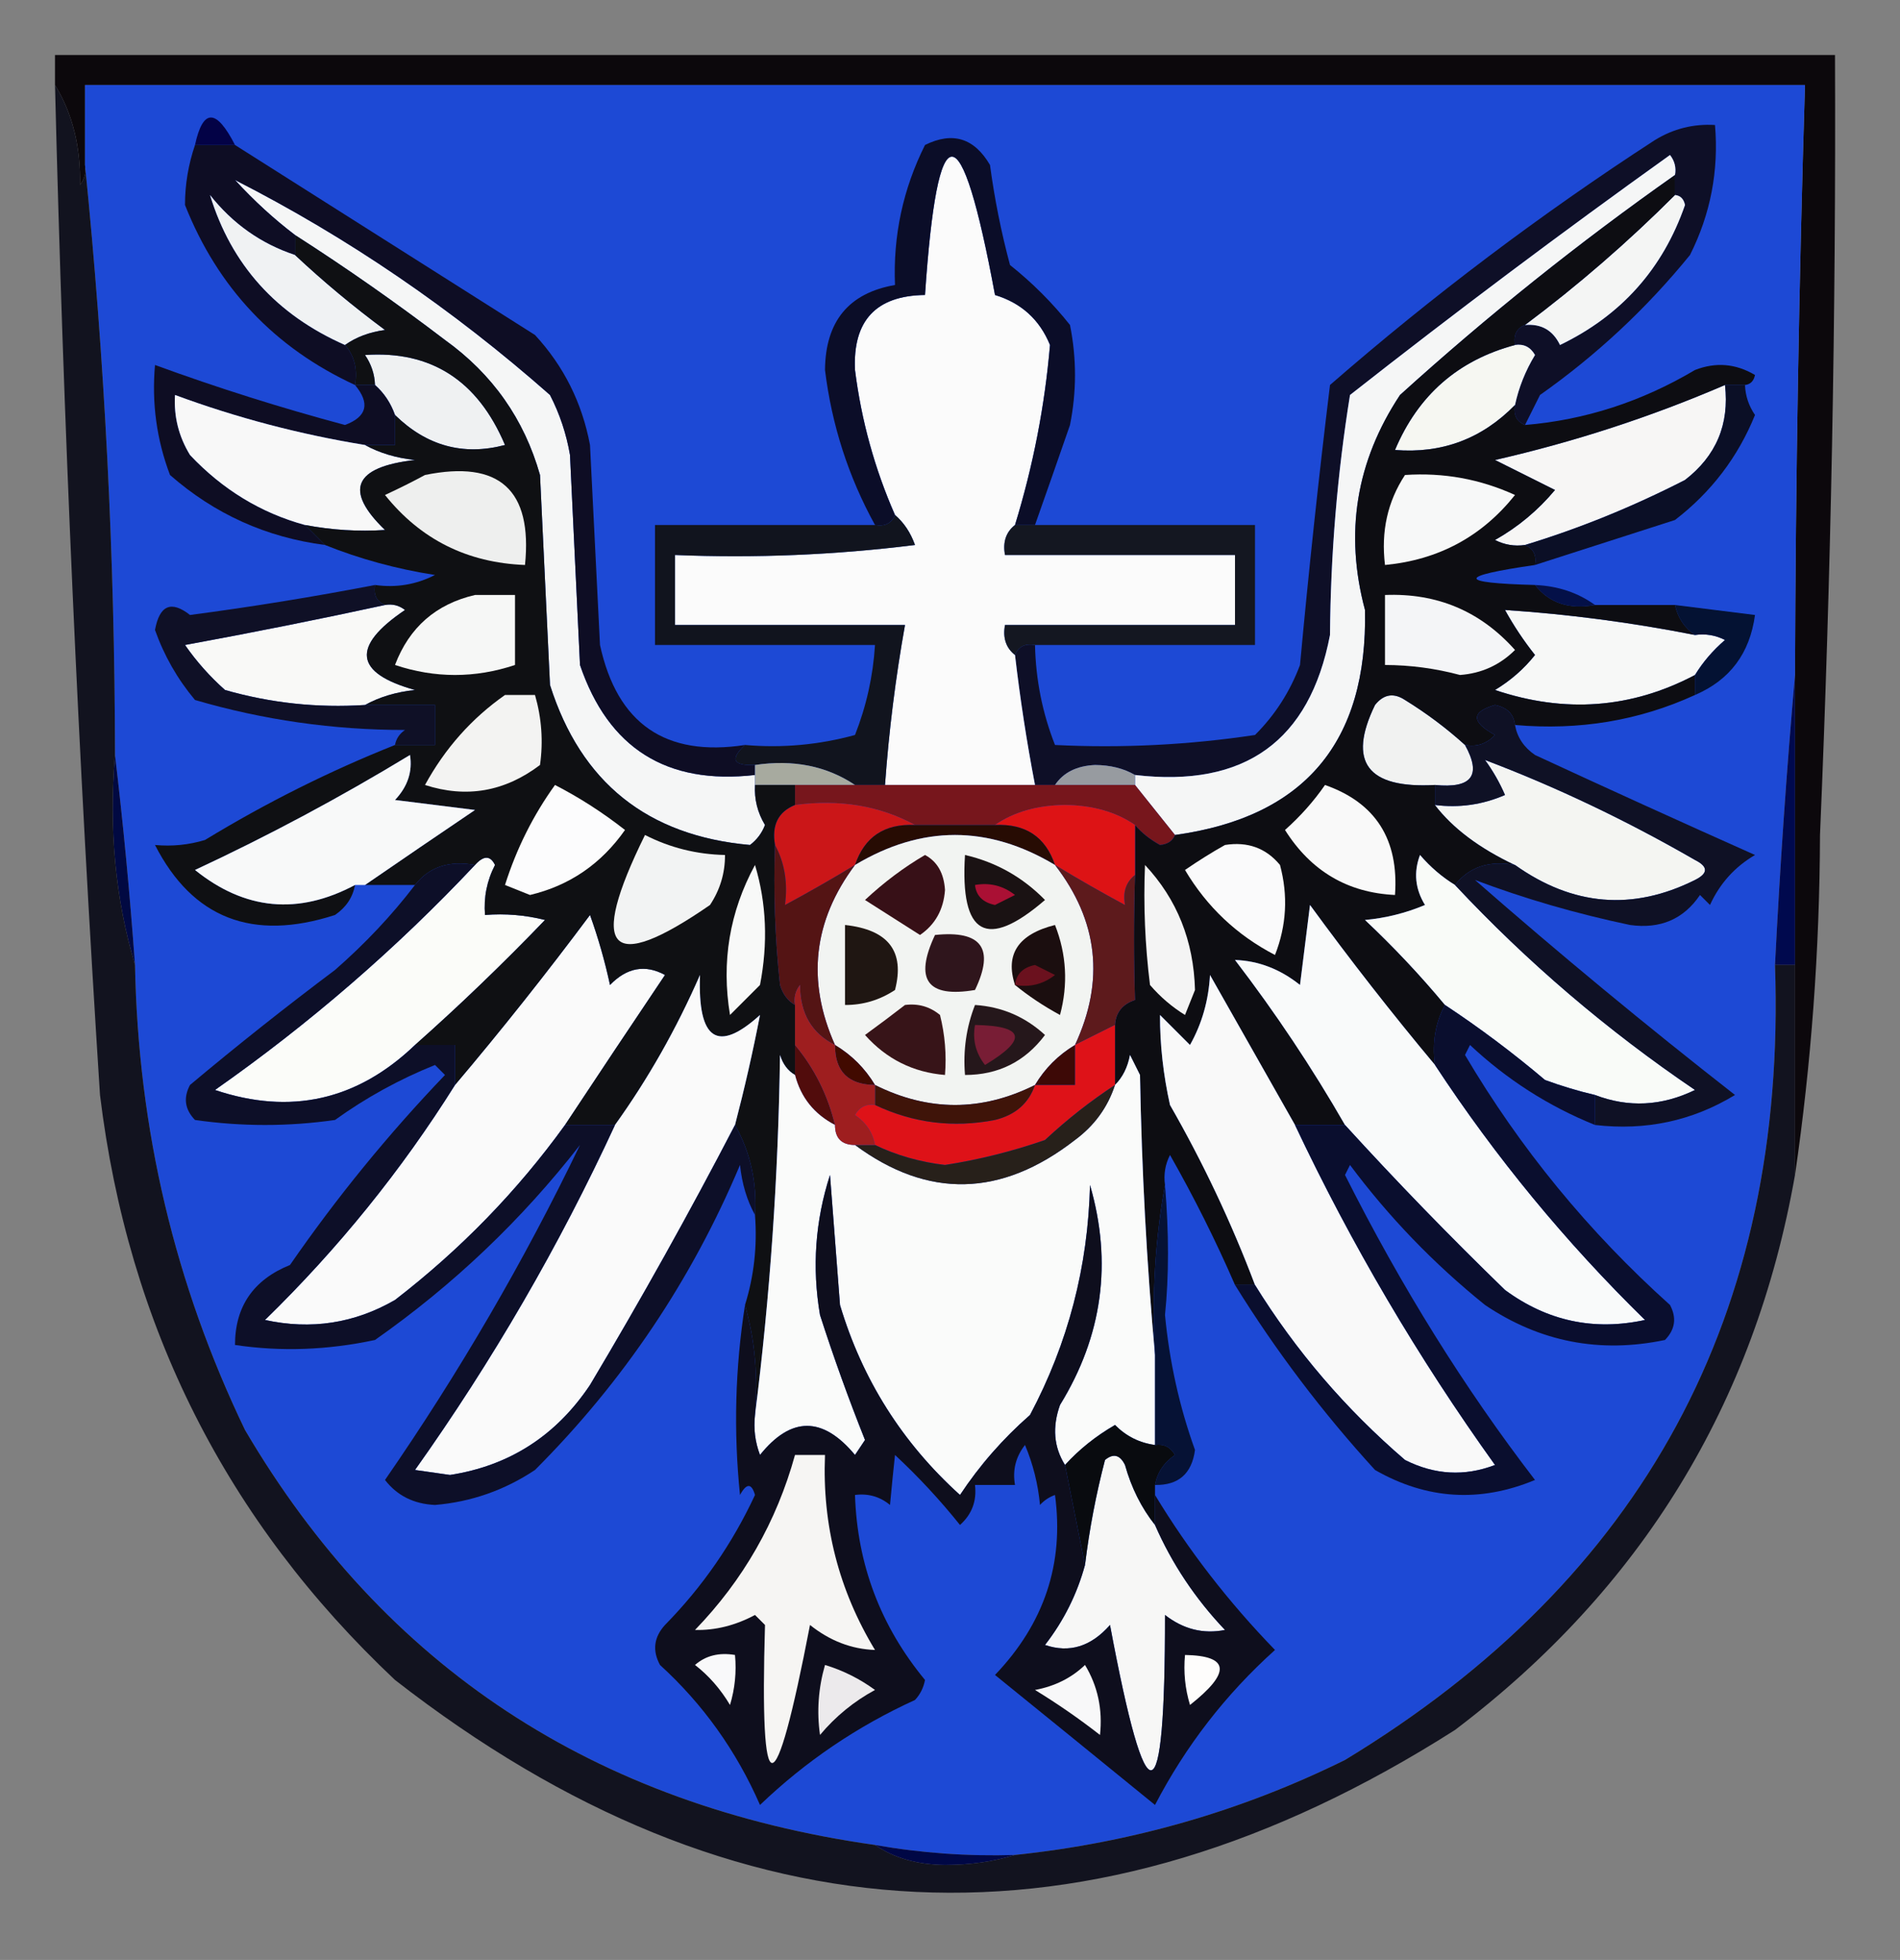 <?xml version="1.0" encoding="UTF-8"?>
<!DOCTYPE svg PUBLIC "-//W3C//DTD SVG 1.1//EN" "http://www.w3.org/Graphics/SVG/1.1/DTD/svg11.dtd">
<svg xmlns="http://www.w3.org/2000/svg" version="1.1" width="190px" height="196px" style="shape-rendering:geometricPrecision; text-rendering:geometricPrecision; image-rendering:optimizeQuality; fill-rule:evenodd; clip-rule:evenodd" xmlns:xlink="http://www.w3.org/1999/xlink">
<rect width="100%" height="100%" fill="#808080" stroke="none"/>
<g><path style="opacity:1" fill="#0c080c" d="M 179.5,117.5 C 179.5,110.5 179.5,103.5 179.5,96.5C 179.5,86.833 179.5,77.167 179.5,67.5C 179.563,47.828 179.897,28.161 180.5,8.5C 123.167,8.5 65.833,8.5 8.5,8.5C 8.5,11.167 8.5,13.833 8.5,16.5C 8.631,17.239 8.464,17.906 8,18.5C 8.083,14.689 7.25,11.355 5.5,8.5C 5.5,7.5 5.5,6.5 5.5,5.5C 64.833,5.5 124.167,5.5 183.5,5.5C 183.605,31.511 183.105,57.511 182,83.5C 181.959,95.048 181.125,106.382 179.5,117.5 Z"/></g>
<g><path style="opacity:1" fill="#1d49d5" d="M 179.5,67.5 C 178.663,77.006 177.996,86.672 177.5,96.5C 178.703,131.381 164.37,157.881 134.5,176C 124.157,181.11 113.157,184.276 101.5,185.5C 96.786,185.647 92.119,185.314 87.5,184.5C 59.42,180.519 38.42,166.686 24.5,143C 17.479,128.41 13.812,112.91 13.5,96.5C 12.986,89.344 12.319,82.344 11.5,75.5C 11.472,55.63 10.472,35.963 8.5,16.5C 8.5,13.833 8.5,11.167 8.5,8.5C 65.833,8.5 123.167,8.5 180.5,8.5C 179.897,28.161 179.563,47.828 179.5,67.5 Z"/></g>
<g><path style="opacity:1" fill="#030246" d="M 23.5,14.5 C 22.167,14.5 20.833,14.5 19.5,14.5C 20.293,10.835 21.626,10.835 23.5,14.5 Z"/></g>
<g><path style="opacity:1" fill="#0e0f27" d="M 152.5,42.5 C 151.662,42.158 151.328,41.492 151.5,40.5C 151.877,38.742 152.544,37.075 153.5,35.5C 153.043,34.703 152.376,34.369 151.5,34.5C 151.328,33.508 151.662,32.842 152.5,32.5C 154.124,32.36 155.29,33.027 156,34.5C 162.118,31.55 166.285,26.883 168.5,20.5C 168.376,19.893 168.043,19.56 167.5,19.5C 167.5,18.833 167.5,18.167 167.5,17.5C 167.631,16.761 167.464,16.094 167,15.5C 156.154,23.257 145.488,31.257 135,39.5C 133.73,47.397 133.063,55.397 133,63.5C 130.969,74.119 124.469,78.785 113.5,77.5C 112.378,76.844 111.045,76.511 109.5,76.5C 107.667,76.585 106.334,77.252 105.5,78.5C 104.833,78.5 104.167,78.5 103.5,78.5C 102.673,74.193 102.007,69.859 101.5,65.5C 101.842,64.662 102.508,64.328 103.5,64.5C 103.576,67.973 104.242,71.306 105.5,74.5C 112.2,74.83 118.866,74.497 125.5,73.5C 127.499,71.507 128.999,69.173 130,66.5C 130.867,57.107 131.867,47.773 133,38.5C 143.267,29.565 154.1,21.398 165.5,14C 167.345,12.872 169.345,12.372 171.5,12.5C 171.887,17.08 171.053,21.414 169,25.5C 164.648,30.852 159.648,35.518 154,39.5C 153.487,40.527 152.987,41.527 152.5,42.5 Z"/></g>
<g><path style="opacity:1" fill="#fbfbfb" d="M 101.5,52.5 C 100.596,53.209 100.263,54.209 100.5,55.5C 108.167,55.5 115.833,55.5 123.5,55.5C 123.5,57.833 123.5,60.167 123.5,62.5C 115.833,62.5 108.167,62.5 100.5,62.5C 100.263,63.791 100.596,64.791 101.5,65.5C 102.007,69.859 102.673,74.193 103.5,78.5C 98.5,78.5 93.5,78.5 88.5,78.5C 88.887,73.126 89.553,67.793 90.5,62.5C 82.833,62.5 75.167,62.5 67.5,62.5C 67.5,60.167 67.5,57.833 67.5,55.5C 75.528,55.831 83.528,55.498 91.5,54.5C 91.058,53.261 90.391,52.261 89.5,51.5C 87.471,46.884 86.137,42.051 85.5,37C 85.271,32.063 87.604,29.563 92.5,29.5C 93.755,11.054 96.088,11.054 99.5,29.5C 102.133,30.301 103.967,31.967 105,34.5C 104.482,40.581 103.315,46.581 101.5,52.5 Z"/></g>
<g><path style="opacity:1" fill="#f5f6f6" d="M 75.5,77.5 C 75.5,77.833 75.5,78.167 75.5,78.5C 75.421,79.93 75.754,81.264 76.5,82.5C 76.192,83.308 75.692,83.975 75,84.5C 64.757,83.587 58.09,78.253 55,68.5C 54.667,61.5 54.333,54.5 54,47.5C 52.419,41.914 49.252,37.414 44.5,34C 39.62,30.28 34.62,26.78 29.5,23.5C 27.396,21.901 25.396,20.068 23.5,18C 34.762,23.74 45.262,30.907 55,39.5C 55.973,41.392 56.64,43.392 57,45.5C 57.333,52.5 57.667,59.5 58,66.5C 60.838,74.84 66.671,78.506 75.5,77.5 Z"/></g>
<g><path style="opacity:1" fill="#f5f6f6" d="M 167.5,17.5 C 157.919,24.24 148.753,31.573 140,39.5C 135.608,46.137 134.441,53.303 136.5,61C 136.776,74.215 130.443,81.715 117.5,83.5C 116.167,81.833 114.833,80.167 113.5,78.5C 113.5,78.167 113.5,77.833 113.5,77.5C 124.469,78.785 130.969,74.119 133,63.5C 133.063,55.397 133.73,47.397 135,39.5C 145.488,31.257 156.154,23.257 167,15.5C 167.464,16.094 167.631,16.761 167.5,17.5 Z"/></g>
<g><path style="opacity:1" fill="#f4f5f4" d="M 167.5,19.5 C 168.043,19.56 168.376,19.893 168.5,20.5C 166.285,26.883 162.118,31.55 156,34.5C 155.29,33.027 154.124,32.36 152.5,32.5C 157.795,28.54 162.795,24.207 167.5,19.5 Z"/></g>
<g><path style="opacity:1" fill="#0e0d24" d="M 19.5,14.5 C 20.833,14.5 22.167,14.5 23.5,14.5C 33.51,20.834 43.51,27.168 53.5,33.5C 56.375,36.614 58.209,40.281 59,44.5C 59.333,51.167 59.667,57.833 60,64.5C 61.714,72.383 66.547,75.717 74.5,74.5C 72.969,75.924 73.302,76.591 75.5,76.5C 75.5,76.833 75.5,77.167 75.5,77.5C 66.671,78.506 60.838,74.84 58,66.5C 57.667,59.5 57.333,52.5 57,45.5C 56.64,43.392 55.973,41.392 55,39.5C 45.262,30.907 34.762,23.74 23.5,18C 25.396,20.068 27.396,21.901 29.5,23.5C 29.5,24.167 29.5,24.833 29.5,25.5C 26.112,24.381 23.279,22.381 21,19.5C 23.13,26.471 27.63,31.471 34.5,34.5C 35.434,35.568 35.768,36.901 35.5,38.5C 27.447,34.78 21.781,28.78 18.5,20.5C 18.498,18.463 18.832,16.463 19.5,14.5 Z"/></g>
<g><path style="opacity:1" fill="#f0f2f3" d="M 29.5,25.5 C 32.31,28.136 35.31,30.636 38.5,33C 36.942,33.21 35.608,33.71 34.5,34.5C 27.63,31.471 23.13,26.471 21,19.5C 23.279,22.381 26.112,24.381 29.5,25.5 Z"/></g>
<g><path style="opacity:1" fill="#eff1f2" d="M 39.5,41.5 C 39.068,40.291 38.401,39.291 37.5,38.5C 37.461,37.417 37.127,36.417 36.5,35.5C 43.103,35.044 47.77,38.044 50.5,44.5C 46.336,45.599 42.669,44.599 39.5,41.5 Z"/></g>
<g><path style="opacity:1" fill="#f6f7f2" d="M 151.5,34.5 C 152.376,34.369 153.043,34.703 153.5,35.5C 152.544,37.075 151.877,38.742 151.5,40.5C 148.198,43.878 144.198,45.378 139.5,45C 141.81,39.52 145.81,36.02 151.5,34.5 Z"/></g>
<g><path style="opacity:1" fill="#0b0d28" d="M 103.5,52.5 C 102.833,52.5 102.167,52.5 101.5,52.5C 103.315,46.581 104.482,40.581 105,34.5C 103.967,31.967 102.133,30.301 99.5,29.5C 96.088,11.054 93.755,11.054 92.5,29.5C 87.604,29.563 85.271,32.063 85.5,37C 86.137,42.051 87.471,46.884 89.5,51.5C 89.158,52.338 88.492,52.672 87.5,52.5C 84.844,47.679 83.177,42.512 82.5,37C 82.541,32.136 84.874,29.303 89.5,28.5C 89.298,23.573 90.298,18.906 92.5,14.5C 95.257,13.134 97.423,13.8 99,16.5C 99.452,19.877 100.118,23.21 101,26.5C 103.237,28.281 105.237,30.281 107,32.5C 107.667,35.833 107.667,39.167 107,42.5C 105.823,45.899 104.656,49.233 103.5,52.5 Z"/></g>
<g><path style="opacity:1" fill="#0e0d23" d="M 35.5,38.5 C 36.167,38.5 36.833,38.5 37.5,38.5C 38.401,39.291 39.068,40.291 39.5,41.5C 39.5,42.5 39.5,43.5 39.5,44.5C 38.5,44.5 37.5,44.5 36.5,44.5C 29.993,43.441 23.66,41.775 17.5,39.5C 17.372,41.655 17.872,43.655 19,45.5C 22.264,48.963 26.097,51.296 30.5,52.5C 31.167,53.167 31.833,53.833 32.5,54.5C 26.625,53.739 21.458,51.406 17,47.5C 15.663,43.974 15.163,40.308 15.5,36.5C 21.725,38.776 28.058,40.776 34.5,42.5C 36.7,41.675 37.034,40.342 35.5,38.5 Z"/></g>
<g><path style="opacity:1" fill="#f8f8f8" d="M 36.5,44.5 C 37.952,45.302 39.618,45.802 41.5,46C 35.381,46.696 34.381,49.029 38.5,53C 35.843,53.175 33.176,53.008 30.5,52.5C 26.097,51.296 22.264,48.963 19,45.5C 17.872,43.655 17.372,41.655 17.5,39.5C 23.66,41.775 29.993,43.441 36.5,44.5 Z"/></g>
<g><path style="opacity:1" fill="#f7f6f5" d="M 172.5,38.5 C 172.953,42.426 171.62,45.592 168.5,48C 163.256,50.685 157.923,52.852 152.5,54.5C 151.448,54.65 150.448,54.483 149.5,54C 151.792,52.71 153.792,51.044 155.5,49C 153.5,48 151.5,47 149.5,46C 157.429,44.19 165.096,41.69 172.5,38.5 Z"/></g>
<g><path style="opacity:1" fill="#0b0f26" d="M 172.5,38.5 C 173.167,38.5 173.833,38.5 174.5,38.5C 174.539,39.583 174.873,40.583 175.5,41.5C 173.794,45.709 171.128,49.209 167.5,52C 162.815,53.503 158.148,55.003 153.5,56.5C 153.672,55.508 153.338,54.842 152.5,54.5C 157.923,52.852 163.256,50.685 168.5,48C 171.62,45.592 172.953,42.426 172.5,38.5 Z"/></g>
<g><path style="opacity:1" fill="#041048" d="M 153.5,58.5 C 155.786,58.595 157.786,59.262 159.5,60.5C 156.918,60.975 154.918,60.308 153.5,58.5 Z"/></g>
<g><path style="opacity:1" fill="#f9f9f7" d="M 38.5,60.5 C 39.239,60.369 39.906,60.536 40.5,61C 35.102,64.644 35.435,67.311 41.5,69C 39.618,69.198 37.952,69.698 36.5,70.5C 31.733,70.809 27.066,70.309 22.5,69C 20.981,67.649 19.648,66.149 18.5,64.5C 25.315,63.248 31.982,61.915 38.5,60.5 Z"/></g>
<g><path style="opacity:1" fill="#141721" d="M 101.5,52.5 C 102.167,52.5 102.833,52.5 103.5,52.5C 110.833,52.5 118.167,52.5 125.5,52.5C 125.5,56.5 125.5,60.5 125.5,64.5C 118.167,64.5 110.833,64.5 103.5,64.5C 102.508,64.328 101.842,64.662 101.5,65.5C 100.596,64.791 100.263,63.791 100.5,62.5C 108.167,62.5 115.833,62.5 123.5,62.5C 123.5,60.167 123.5,57.833 123.5,55.5C 115.833,55.5 108.167,55.5 100.5,55.5C 100.263,54.209 100.596,53.209 101.5,52.5 Z"/></g>
<g><path style="opacity:1" fill="#f7f8f7" d="M 169.5,63.5 C 170.552,63.35 171.552,63.517 172.5,64C 171.29,65.039 170.29,66.206 169.5,67.5C 163.152,70.853 156.485,71.353 149.5,69C 151.061,68.059 152.395,66.892 153.5,65.5C 152.376,64.086 151.376,62.586 150.5,61C 156.817,61.415 163.151,62.248 169.5,63.5 Z"/></g>
<g><path style="opacity:1" fill="#0f1026" d="M 37.5,58.5 C 37.328,59.492 37.662,60.158 38.5,60.5C 31.982,61.915 25.315,63.248 18.5,64.5C 19.648,66.149 20.981,67.649 22.5,69C 27.066,70.309 31.733,70.809 36.5,70.5C 38.833,70.5 41.167,70.5 43.5,70.5C 43.5,71.833 43.5,73.167 43.5,74.5C 42.167,74.5 40.833,74.5 39.5,74.5C 39.611,73.883 39.944,73.383 40.5,73C 33.324,73 26.324,72 19.5,70C 17.75,67.914 16.417,65.581 15.5,63C 15.952,60.52 17.119,60.02 19,61.5C 25.208,60.681 31.375,59.681 37.5,58.5 Z"/></g>
<g><path style="opacity:1" fill="#041233" d="M 167.5,60.5 C 170.167,60.833 172.833,61.167 175.5,61.5C 174.981,65.343 172.981,68.01 169.5,69.5C 169.5,68.833 169.5,68.167 169.5,67.5C 170.29,66.206 171.29,65.039 172.5,64C 171.552,63.517 170.552,63.35 169.5,63.5C 168.449,62.778 167.782,61.778 167.5,60.5 Z"/></g>
<g><path style="opacity:1" fill="#11141e" d="M 89.5,51.5 C 90.391,52.261 91.058,53.261 91.5,54.5C 83.528,55.498 75.528,55.831 67.5,55.5C 67.5,57.833 67.5,60.167 67.5,62.5C 75.167,62.5 82.833,62.5 90.5,62.5C 89.553,67.793 88.887,73.126 88.5,78.5C 87.5,78.5 86.5,78.5 85.5,78.5C 82.663,76.598 79.329,75.931 75.5,76.5C 73.302,76.591 72.969,75.924 74.5,74.5C 78.226,74.823 81.893,74.489 85.5,73.5C 86.642,70.601 87.308,67.601 87.5,64.5C 80.167,64.5 72.833,64.5 65.5,64.5C 65.5,60.5 65.5,56.5 65.5,52.5C 72.833,52.5 80.167,52.5 87.5,52.5C 88.492,52.672 89.158,52.338 89.5,51.5 Z"/></g>
<g><path style="opacity:1" fill="#f1f2f1" d="M 146.5,74.5 C 148.186,77.537 147.186,78.87 143.5,78.5C 136.728,78.873 134.728,76.206 137.5,70.5C 138.365,69.417 139.365,69.251 140.5,70C 142.66,71.332 144.66,72.832 146.5,74.5 Z"/></g>
<g><path style="opacity:1" fill="#00094e" d="M 179.5,67.5 C 179.5,77.167 179.5,86.833 179.5,96.5C 178.833,96.5 178.167,96.5 177.5,96.5C 177.996,86.672 178.663,77.006 179.5,67.5 Z"/></g>
<g><path style="opacity:1" fill="#a7aa9f" d="M 75.5,76.5 C 79.329,75.931 82.663,76.598 85.5,78.5C 83.5,78.5 81.5,78.5 79.5,78.5C 78.167,78.5 76.833,78.5 75.5,78.5C 75.5,78.167 75.5,77.833 75.5,77.5C 75.5,77.167 75.5,76.833 75.5,76.5 Z"/></g>
<g><path style="opacity:1" fill="#979ba0" d="M 113.5,77.5 C 113.5,77.833 113.5,78.167 113.5,78.5C 110.833,78.5 108.167,78.5 105.5,78.5C 106.334,77.252 107.667,76.585 109.5,76.5C 111.045,76.511 112.378,76.844 113.5,77.5 Z"/></g>
<g><path style="opacity:1" fill="#77161c" d="M 79.5,78.5 C 81.5,78.5 83.5,78.5 85.5,78.5C 86.5,78.5 87.5,78.5 88.5,78.5C 93.5,78.5 98.5,78.5 103.5,78.5C 104.167,78.5 104.833,78.5 105.5,78.5C 108.167,78.5 110.833,78.5 113.5,78.5C 114.833,80.167 116.167,81.833 117.5,83.5C 117.265,84.097 116.765,84.43 116,84.5C 114.989,83.944 114.156,83.278 113.5,82.5C 111.603,81.195 109.269,80.529 106.5,80.5C 103.731,80.529 101.397,81.195 99.5,82.5C 96.833,82.5 94.167,82.5 91.5,82.5C 87.971,80.577 83.971,79.911 79.5,80.5C 79.5,79.833 79.5,79.167 79.5,78.5 Z"/></g>
<g><path style="opacity:1" fill="#0d0d12" d="M 167.5,17.5 C 167.5,18.167 167.5,18.833 167.5,19.5C 162.795,24.207 157.795,28.54 152.5,32.5C 151.662,32.842 151.328,33.508 151.5,34.5C 145.81,36.02 141.81,39.52 139.5,45C 144.198,45.378 148.198,43.878 151.5,40.5C 151.328,41.492 151.662,42.158 152.5,42.5C 158.493,42.004 164.159,40.17 169.5,37C 171.579,36.192 173.579,36.359 175.5,37.5C 175.376,38.107 175.043,38.44 174.5,38.5C 173.833,38.5 173.167,38.5 172.5,38.5C 165.096,41.69 157.429,44.19 149.5,46C 151.5,47 153.5,48 155.5,49C 153.792,51.044 151.792,52.71 149.5,54C 150.448,54.483 151.448,54.65 152.5,54.5C 153.338,54.842 153.672,55.508 153.5,56.5C 145.699,57.628 145.699,58.294 153.5,58.5C 154.918,60.308 156.918,60.975 159.5,60.5C 162.167,60.5 164.833,60.5 167.5,60.5C 167.782,61.778 168.449,62.778 169.5,63.5C 163.151,62.248 156.817,61.415 150.5,61C 151.376,62.586 152.376,64.086 153.5,65.5C 152.395,66.892 151.061,68.059 149.5,69C 156.485,71.353 163.152,70.853 169.5,67.5C 169.5,68.167 169.5,68.833 169.5,69.5C 163.908,72.064 157.908,73.064 151.5,72.5C 151.38,71.414 150.713,70.747 149.5,70.5C 147.109,71.191 147.109,72.191 149.5,73.5C 148.675,74.386 147.675,74.719 146.5,74.5C 144.66,72.832 142.66,71.332 140.5,70C 139.365,69.251 138.365,69.417 137.5,70.5C 134.728,76.206 136.728,78.873 143.5,78.5C 143.5,79.167 143.5,79.833 143.5,80.5C 145.29,82.831 147.957,84.831 151.5,86.5C 148.918,86.025 146.918,86.692 145.5,88.5C 144.206,87.71 143.039,86.71 142,85.5C 141.349,87.235 141.515,88.902 142.5,90.5C 140.577,91.308 138.577,91.808 136.5,92C 139.371,94.703 142.038,97.536 144.5,100.5C 143.539,102.265 143.205,104.265 143.5,106.5C 139.197,101.353 135.03,96.02 131,90.5C 130.667,93.167 130.333,95.833 130,98.5C 128.013,96.912 125.846,96.079 123.5,96C 127.559,101.299 131.226,106.799 134.5,112.5C 132.833,112.5 131.167,112.5 129.5,112.5C 126.68,107.531 123.847,102.531 121,97.5C 120.86,100.043 120.194,102.377 119,104.5C 118,103.5 117,102.5 116,101.5C 115.993,104.479 116.327,107.479 117,110.5C 120.314,116.276 123.147,122.276 125.5,128.5C 124.833,128.5 124.167,128.5 123.5,128.5C 121.575,124.067 119.408,119.733 117,115.5C 116.517,116.448 116.351,117.448 116.5,118.5C 115.511,123.975 115.178,129.642 115.5,135.5C 114.67,126.342 114.17,117.009 114,107.5C 113.667,106.833 113.333,106.167 113,105.5C 112.768,106.737 112.268,107.737 111.5,108.5C 111.5,106.5 111.5,104.5 111.5,102.5C 111.577,101.25 112.244,100.417 113.5,100C 113.371,96.045 113.371,91.878 113.5,87.5C 113.5,85.833 113.5,84.167 113.5,82.5C 114.156,83.278 114.989,83.944 116,84.5C 116.765,84.43 117.265,84.097 117.5,83.5C 130.443,81.715 136.776,74.215 136.5,61C 134.441,53.303 135.608,46.137 140,39.5C 148.753,31.573 157.919,24.24 167.5,17.5 Z"/></g>
<g><path style="opacity:1" fill="#f9f9f9" d="M 132.5,78.5 C 137.563,80.277 139.896,83.944 139.5,89.5C 134.756,89.275 131.09,87.108 128.5,83C 130.041,81.629 131.375,80.129 132.5,78.5 Z"/></g>
<g><path style="opacity:1" fill="#f4f5f7" d="M 138.5,59.5 C 143.719,59.294 148.053,61.127 151.5,65C 149.983,66.508 148.149,67.342 146,67.5C 143.538,66.841 141.038,66.507 138.5,66.5C 138.5,64.167 138.5,61.833 138.5,59.5 Z"/></g>
<g><path style="opacity:1" fill="#f7f8f8" d="M 140.5,47.5 C 144.348,47.24 148.015,47.906 151.5,49.5C 148.189,53.656 143.856,55.99 138.5,56.5C 138.091,53.145 138.758,50.145 140.5,47.5 Z"/></g>
<g><path style="opacity:1" fill="#dd1315" d="M 113.5,82.5 C 113.5,84.167 113.5,85.833 113.5,87.5C 112.596,88.209 112.263,89.209 112.5,90.5C 110.177,89.25 107.844,87.917 105.5,86.5C 104.554,83.687 102.554,82.354 99.5,82.5C 101.397,81.195 103.731,80.529 106.5,80.5C 109.269,80.529 111.603,81.195 113.5,82.5 Z"/></g>
<g><path style="opacity:1" fill="#f4f5f2" d="M 151.5,86.5 C 147.957,84.831 145.29,82.831 143.5,80.5C 145.924,80.808 148.257,80.474 150.5,79.5C 149.96,78.252 149.293,77.085 148.5,76C 155.61,78.693 162.61,82.026 169.5,86C 170.833,86.667 170.833,87.333 169.5,88C 163.278,91.109 157.278,90.609 151.5,86.5 Z"/></g>
<g><path style="opacity:1" fill="#010942" d="M 11.5,75.5 C 12.319,82.344 12.986,89.344 13.5,96.5C 11.539,89.913 10.872,82.913 11.5,75.5 Z"/></g>
<g><path style="opacity:1" fill="#fafafb" d="M 122.5,84.5 C 124.766,84.141 126.599,84.808 128,86.5C 128.821,89.554 128.655,92.554 127.5,95.5C 123.692,93.525 120.692,90.692 118.5,87C 119.858,86.066 121.192,85.232 122.5,84.5 Z"/></g>
<g><path style="opacity:1" fill="#fbfcf9" d="M 41.5,104.5 C 35.719,110.04 29.053,111.54 21.5,109C 30.975,102.353 39.642,94.853 47.5,86.5C 48.364,85.537 49.03,85.537 49.5,86.5C 48.691,88.071 48.357,89.738 48.5,91.5C 50.527,91.338 52.527,91.504 54.5,92C 50.271,96.398 45.938,100.564 41.5,104.5 Z"/></g>
<g><path style="opacity:1" fill="#cb1618" d="M 79.5,80.5 C 83.971,79.911 87.971,80.577 91.5,82.5C 88.446,82.354 86.446,83.687 85.5,86.5C 83.156,87.917 80.823,89.25 78.5,90.5C 78.795,88.265 78.461,86.265 77.5,84.5C 77.157,82.517 77.823,81.183 79.5,80.5 Z"/></g>
<g><path style="opacity:1" fill="#270c03" d="M 91.5,82.5 C 94.167,82.5 96.833,82.5 99.5,82.5C 102.554,82.354 104.554,83.687 105.5,86.5C 98.833,82.5 92.167,82.5 85.5,86.5C 86.446,83.687 88.446,82.354 91.5,82.5 Z"/></g>
<g><path style="opacity:1" fill="#f9fbf8" d="M 145.5,88.5 C 152.72,96.218 160.72,103.051 169.5,109C 166.176,110.616 162.843,110.783 159.5,109.5C 157.821,109.108 156.154,108.608 154.5,108C 151.29,105.283 147.956,102.783 144.5,100.5C 142.038,97.536 139.371,94.703 136.5,92C 138.577,91.808 140.577,91.308 142.5,90.5C 141.515,88.902 141.349,87.235 142,85.5C 143.039,86.71 144.206,87.71 145.5,88.5 Z"/></g>
<g><path style="opacity:1" fill="#f2f4f2" d="M 105.5,86.5 C 109.822,92.087 110.488,98.087 107.5,104.5C 105.833,105.5 104.5,106.833 103.5,108.5C 98.167,111.167 92.833,111.167 87.5,108.5C 86.5,106.833 85.167,105.5 83.5,104.5C 80.646,98.106 81.312,92.106 85.5,86.5C 92.167,82.5 98.833,82.5 105.5,86.5 Z"/></g>
<g><path style="opacity:1" fill="#1a1213" d="M 96.5,85.5 C 99.598,86.216 102.264,87.716 104.5,90C 98.659,95.04 95.992,93.54 96.5,85.5 Z"/></g>
<g><path style="opacity:1" fill="#f4f4f4" d="M 114.5,86.5 C 117.706,89.926 119.372,94.093 119.5,99C 119.167,99.833 118.833,100.667 118.5,101.5C 117.186,100.687 116.019,99.687 115,98.5C 114.501,94.514 114.334,90.514 114.5,86.5 Z"/></g>
<g><path style="opacity:1" fill="#aa1034" d="M 97.5,88.5 C 98.978,88.238 100.311,88.571 101.5,89.5C 100.833,89.833 100.167,90.167 99.5,90.5C 98.287,90.253 97.62,89.586 97.5,88.5 Z"/></g>
<g><path style="opacity:1" fill="#fafafa" d="M 56.5,112.5 C 51.735,119.1 46.069,124.933 39.5,130C 35.445,132.34 31.111,133.007 26.5,132C 33.828,124.852 40.161,117.019 45.5,108.5C 50.136,103.021 54.636,97.354 59,91.5C 59.822,93.788 60.489,96.122 61,98.5C 62.692,96.755 64.525,96.422 66.5,97.5C 63.115,102.536 59.782,107.536 56.5,112.5 Z"/></g>
<g><path style="opacity:1" fill="#371017" d="M 92.5,85.5 C 93.725,86.152 94.392,87.319 94.5,89C 94.359,90.955 93.526,92.455 92,93.5C 90.167,92.333 88.333,91.167 86.5,90C 88.389,88.236 90.389,86.736 92.5,85.5 Z"/></g>
<g><path style="opacity:1" fill="#f9fafa" d="M 143.5,106.5 C 149.562,115.733 156.562,124.233 164.5,132C 159.389,133.111 154.722,132.111 150.5,129C 144.991,123.658 139.658,118.158 134.5,112.5C 131.226,106.799 127.559,101.299 123.5,96C 125.846,96.079 128.013,96.912 130,98.5C 130.333,95.833 130.667,93.167 131,90.5C 135.03,96.02 139.197,101.353 143.5,106.5 Z"/></g>
<g><path style="opacity:1" fill="#0f1013" d="M 29.5,23.5 C 34.62,26.78 39.62,30.28 44.5,34C 49.252,37.414 52.419,41.914 54,47.5C 54.333,54.5 54.667,61.5 55,68.5C 58.09,78.253 64.757,83.587 75,84.5C 75.692,83.975 76.192,83.308 76.5,82.5C 75.754,81.264 75.421,79.93 75.5,78.5C 76.833,78.5 78.167,78.5 79.5,78.5C 79.5,79.167 79.5,79.833 79.5,80.5C 77.823,81.183 77.157,82.517 77.5,84.5C 77.334,89.178 77.501,93.845 78,98.5C 78.278,99.416 78.778,100.082 79.5,100.5C 79.5,101.833 79.5,103.167 79.5,104.5C 79.5,105.5 79.5,106.5 79.5,107.5C 78.778,107.082 78.278,106.416 78,105.5C 77.829,117.7 76.996,129.7 75.5,141.5C 75.815,137.629 75.482,133.962 74.5,130.5C 75.403,127.609 75.736,124.609 75.5,121.5C 75.71,118.248 75.044,115.248 73.5,112.5C 74.47,108.781 75.304,105.114 76,101.5C 71.758,105.346 69.758,104.013 70,97.5C 67.645,102.887 64.812,107.887 61.5,112.5C 59.833,112.5 58.167,112.5 56.5,112.5C 59.782,107.536 63.115,102.536 66.5,97.5C 64.525,96.422 62.692,96.755 61,98.5C 60.489,96.122 59.822,93.788 59,91.5C 54.636,97.354 50.136,103.021 45.5,108.5C 45.5,107.167 45.5,105.833 45.5,104.5C 44.167,104.5 42.833,104.5 41.5,104.5C 45.938,100.564 50.271,96.398 54.5,92C 52.527,91.504 50.527,91.338 48.5,91.5C 48.357,89.738 48.691,88.071 49.5,86.5C 49.03,85.537 48.364,85.537 47.5,86.5C 44.918,86.025 42.918,86.692 41.5,88.5C 39.833,88.5 38.167,88.5 36.5,88.5C 40.101,86.023 43.767,83.523 47.5,81C 44.833,80.667 42.167,80.333 39.5,80C 40.765,78.663 41.265,77.163 41,75.5C 34.04,79.73 26.873,83.563 19.5,87C 24.495,91.023 29.828,91.523 35.5,88.5C 35.279,89.735 34.612,90.735 33.5,91.5C 25.257,94.17 19.257,91.836 15.5,84.5C 17.199,84.66 18.866,84.493 20.5,84C 26.613,80.277 32.947,77.11 39.5,74.5C 40.833,74.5 42.167,74.5 43.5,74.5C 43.5,73.167 43.5,71.833 43.5,70.5C 41.167,70.5 38.833,70.5 36.5,70.5C 37.952,69.698 39.618,69.198 41.5,69C 35.435,67.311 35.102,64.644 40.5,61C 39.906,60.536 39.239,60.369 38.5,60.5C 37.662,60.158 37.328,59.492 37.5,58.5C 39.604,58.799 41.604,58.466 43.5,57.5C 39.668,56.904 36.001,55.904 32.5,54.5C 31.833,53.833 31.167,53.167 30.5,52.5C 33.176,53.008 35.843,53.175 38.5,53C 34.381,49.029 35.381,46.696 41.5,46C 39.618,45.802 37.952,45.302 36.5,44.5C 37.5,44.5 38.5,44.5 39.5,44.5C 39.5,43.5 39.5,42.5 39.5,41.5C 42.669,44.599 46.336,45.599 50.5,44.5C 47.77,38.044 43.103,35.044 36.5,35.5C 37.127,36.417 37.461,37.417 37.5,38.5C 36.833,38.5 36.167,38.5 35.5,38.5C 35.768,36.901 35.434,35.568 34.5,34.5C 35.608,33.71 36.942,33.21 38.5,33C 35.31,30.636 32.31,28.136 29.5,25.5C 29.5,24.833 29.5,24.167 29.5,23.5 Z"/></g>
<g><path style="opacity:1" fill="#f8f9f8" d="M 75.5,86.5 C 76.645,90.311 76.812,94.311 76,98.5C 75,99.5 74,100.5 73,101.5C 72.121,96.187 72.955,91.187 75.5,86.5 Z"/></g>
<g><path style="opacity:1" fill="#f2f3f3" d="M 64.5,83.5 C 66.993,84.774 69.659,85.44 72.5,85.5C 72.509,87.308 72.009,88.975 71,90.5C 60.927,97.464 58.761,95.131 64.5,83.5 Z"/></g>
<g><path style="opacity:1" fill="#fcfcfd" d="M 55.5,78.5 C 57.932,79.75 60.266,81.25 62.5,83C 60.115,86.397 56.949,88.563 53,89.5C 52.167,89.167 51.333,88.833 50.5,88.5C 51.653,84.861 53.319,81.528 55.5,78.5 Z"/></g>
<g><path style="opacity:1" fill="#f8f9f9" d="M 36.5,88.5 C 36.167,88.5 35.833,88.5 35.5,88.5C 29.828,91.523 24.495,91.023 19.5,87C 26.873,83.563 34.04,79.73 41,75.5C 41.265,77.163 40.765,78.663 39.5,80C 42.167,80.333 44.833,80.667 47.5,81C 43.767,83.523 40.101,86.023 36.5,88.5 Z"/></g>
<g><path style="opacity:1" fill="#f3f3f2" d="M 50.5,69.5 C 51.5,69.5 52.5,69.5 53.5,69.5C 54.167,71.819 54.334,74.153 54,76.5C 50.472,79.171 46.639,79.838 42.5,78.5C 44.504,74.834 47.171,71.834 50.5,69.5 Z"/></g>
<g><path style="opacity:1" fill="#f6f7f6" d="M 47.5,59.5 C 48.833,59.5 50.167,59.5 51.5,59.5C 51.5,61.833 51.5,64.167 51.5,66.5C 47.5,67.833 43.5,67.833 39.5,66.5C 40.925,62.741 43.592,60.407 47.5,59.5 Z"/></g>
<g><path style="opacity:1" fill="#eeefee" d="M 42.5,47.5 C 49.929,45.981 53.262,48.981 52.5,56.5C 46.725,56.279 42.059,53.946 38.5,49.5C 39.949,48.828 41.282,48.161 42.5,47.5 Z"/></g>
<g><path style="opacity:1" fill="#1f1612" d="M 84.5,92.5 C 88.837,92.969 90.504,95.135 89.5,99C 87.975,100.009 86.308,100.509 84.5,100.5C 84.5,97.833 84.5,95.167 84.5,92.5 Z"/></g>
<g><path style="opacity:1" fill="#2f151c" d="M 93.5,93.5 C 98.159,93.015 99.492,94.848 97.5,99C 92.728,99.81 91.395,97.977 93.5,93.5 Z"/></g>
<g><path style="opacity:1" fill="#541414" d="M 77.5,84.5 C 78.461,86.265 78.795,88.265 78.5,90.5C 80.823,89.25 83.156,87.917 85.5,86.5C 81.312,92.106 80.646,98.106 83.5,104.5C 81.175,103.345 80.008,101.345 80,98.5C 79.536,99.094 79.369,99.761 79.5,100.5C 78.778,100.082 78.278,99.416 78,98.5C 77.501,93.845 77.334,89.178 77.5,84.5 Z"/></g>
<g><path style="opacity:1" fill="#1b0e0f" d="M 101.5,98.5 C 100.492,95.426 101.825,93.426 105.5,92.5C 106.655,95.446 106.821,98.446 106,101.5C 104.348,100.601 102.848,99.601 101.5,98.5 Z"/></g>
<g><path style="opacity:1" fill="#5d1a1c" d="M 105.5,86.5 C 107.844,87.917 110.177,89.25 112.5,90.5C 112.263,89.209 112.596,88.209 113.5,87.5C 113.371,91.878 113.371,96.045 113.5,100C 112.244,100.417 111.577,101.25 111.5,102.5C 110.167,103.167 108.833,103.833 107.5,104.5C 110.488,98.087 109.822,92.087 105.5,86.5 Z"/></g>
<g><path style="opacity:1" fill="#0f1125" d="M 151.5,72.5 C 151.721,73.735 152.388,74.735 153.5,75.5C 160.879,78.917 168.212,82.25 175.5,85.5C 173.473,86.693 171.973,88.36 171,90.5C 170.667,90.167 170.333,89.833 170,89.5C 168.36,91.923 166.027,92.923 163,92.5C 157.626,91.371 152.46,89.871 147.5,88C 155.953,95.398 164.62,102.564 173.5,109.5C 169.242,112.091 164.575,113.091 159.5,112.5C 159.5,111.5 159.5,110.5 159.5,109.5C 162.843,110.783 166.176,110.616 169.5,109C 160.72,103.051 152.72,96.218 145.5,88.5C 146.918,86.692 148.918,86.025 151.5,86.5C 157.278,90.609 163.278,91.109 169.5,88C 170.833,87.333 170.833,86.667 169.5,86C 162.61,82.026 155.61,78.693 148.5,76C 149.293,77.085 149.96,78.252 150.5,79.5C 148.257,80.474 145.924,80.808 143.5,80.5C 143.5,79.833 143.5,79.167 143.5,78.5C 147.186,78.87 148.186,77.537 146.5,74.5C 147.675,74.719 148.675,74.386 149.5,73.5C 147.109,72.191 147.109,71.191 149.5,70.5C 150.713,70.747 151.38,71.414 151.5,72.5 Z"/></g>
<g><path style="opacity:1" fill="#12131f" d="M 5.5,8.5 C 7.25,11.355 8.083,14.689 8,18.5C 8.464,17.906 8.631,17.239 8.5,16.5C 10.472,35.963 11.472,55.63 11.5,75.5C 10.872,82.913 11.539,89.913 13.5,96.5C 13.812,112.91 17.479,128.41 24.5,143C 38.42,166.686 59.42,180.519 87.5,184.5C 89.397,185.805 91.731,186.471 94.5,186.5C 97.025,186.497 99.359,186.163 101.5,185.5C 113.157,184.276 124.157,181.11 134.5,176C 164.37,157.881 178.703,131.381 177.5,96.5C 178.167,96.5 178.833,96.5 179.5,96.5C 179.5,103.5 179.5,110.5 179.5,117.5C 175.462,140.4 164.128,158.9 145.5,173C 108.982,196.259 73.648,194.592 39.5,168C 22.653,152.139 12.819,132.639 10,109.5C 7.835,75.859 6.335,42.192 5.5,8.5 Z"/></g>
<g><path style="opacity:1" fill="#de1218" d="M 111.5,102.5 C 111.5,104.5 111.5,106.5 111.5,108.5C 109.061,110.095 106.728,111.928 104.5,114C 101.249,115.133 97.915,115.966 94.5,116.5C 91.988,116.203 89.655,115.537 87.5,114.5C 87.279,113.265 86.612,112.265 85.5,111.5C 85.957,110.702 86.624,110.369 87.5,110.5C 91.311,112.31 95.311,112.81 99.5,112C 101.544,111.502 102.878,110.335 103.5,108.5C 104.833,108.5 106.167,108.5 107.5,108.5C 107.5,107.167 107.5,105.833 107.5,104.5C 108.833,103.833 110.167,103.167 111.5,102.5 Z"/></g>
<g><path style="opacity:1" fill="#510c0c" d="M 79.5,104.5 C 81.436,106.825 82.769,109.492 83.5,112.5C 81.413,111.415 80.08,109.749 79.5,107.5C 79.5,106.5 79.5,105.5 79.5,104.5 Z"/></g>
<g><path style="opacity:1" fill="#fafbfa" d="M 79.5,107.5 C 80.08,109.749 81.413,111.415 83.5,112.5C 83.5,113.833 84.167,114.5 85.5,114.5C 92.793,119.898 100.126,119.731 107.5,114C 109.439,112.568 110.772,110.735 111.5,108.5C 112.268,107.737 112.768,106.737 113,105.5C 113.333,106.167 113.667,106.833 114,107.5C 114.17,117.009 114.67,126.342 115.5,135.5C 115.5,138.5 115.5,141.5 115.5,144.5C 113.956,144.297 112.622,143.63 111.5,142.5C 109.581,143.612 107.914,144.946 106.5,146.5C 105.378,144.712 105.211,142.712 106,140.5C 110.249,133.592 111.249,126.258 109,118.5C 108.808,126.665 106.808,134.332 103,141.5C 100.294,143.871 97.961,146.537 96,149.5C 90.225,144.282 86.225,137.949 84,130.5C 83.667,126.167 83.333,121.833 83,117.5C 81.524,122.076 81.19,126.743 82,131.5C 83.354,135.711 84.854,139.877 86.5,144C 86.167,144.5 85.833,145 85.5,145.5C 82.277,141.622 79.111,141.622 76,145.5C 75.51,144.207 75.343,142.873 75.5,141.5C 76.996,129.7 77.829,117.7 78,105.5C 78.278,106.416 78.778,107.082 79.5,107.5 Z"/></g>
<g><path style="opacity:1" fill="#27201a" d="M 111.5,108.5 C 110.772,110.735 109.439,112.568 107.5,114C 100.126,119.731 92.793,119.898 85.5,114.5C 86.167,114.5 86.833,114.5 87.5,114.5C 89.655,115.537 91.988,116.203 94.5,116.5C 97.915,115.966 101.249,115.133 104.5,114C 106.728,111.928 109.061,110.095 111.5,108.5 Z"/></g>
<g><path style="opacity:1" fill="#3f1409" d="M 87.5,108.5 C 92.833,111.167 98.167,111.167 103.5,108.5C 102.878,110.335 101.544,111.502 99.5,112C 95.311,112.81 91.311,112.31 87.5,110.5C 87.5,109.833 87.5,109.167 87.5,108.5 Z"/></g>
<g><path style="opacity:1" fill="#3d0906" d="M 107.5,104.5 C 107.5,105.833 107.5,107.167 107.5,108.5C 106.167,108.5 104.833,108.5 103.5,108.5C 104.5,106.833 105.833,105.5 107.5,104.5 Z"/></g>
<g><path style="opacity:1" fill="#410a00" d="M 83.5,104.5 C 85.167,105.5 86.5,106.833 87.5,108.5C 84.821,108.475 83.488,107.142 83.5,104.5 Z"/></g>
<g><path style="opacity:1" fill="#9e1e1f" d="M 83.5,104.5 C 83.488,107.142 84.821,108.475 87.5,108.5C 87.5,109.167 87.5,109.833 87.5,110.5C 86.624,110.369 85.957,110.702 85.5,111.5C 86.612,112.265 87.279,113.265 87.5,114.5C 86.833,114.5 86.167,114.5 85.5,114.5C 84.167,114.5 83.5,113.833 83.5,112.5C 82.769,109.492 81.436,106.825 79.5,104.5C 79.5,103.167 79.5,101.833 79.5,100.5C 79.369,99.761 79.536,99.094 80,98.5C 80.008,101.345 81.175,103.345 83.5,104.5 Z"/></g>
<g><path style="opacity:1" fill="#25171b" d="M 97.5,100.5 C 100.179,100.673 102.513,101.673 104.5,103.5C 102.5,106.167 99.833,107.5 96.5,107.5C 96.298,105.05 96.631,102.717 97.5,100.5 Z"/></g>
<g><path style="opacity:1" fill="#781d35" d="M 97.5,102.5 C 102.467,102.584 102.8,103.918 98.5,106.5C 97.571,105.311 97.238,103.978 97.5,102.5 Z"/></g>
<g><path style="opacity:1" fill="#371418" d="M 90.5,100.5 C 91.822,100.33 92.989,100.663 94,101.5C 94.496,103.473 94.662,105.473 94.5,107.5C 91.309,107.238 88.642,105.905 86.5,103.5C 87.901,102.479 89.235,101.479 90.5,100.5 Z"/></g>
<g><path style="opacity:1" fill="#f9f9f9" d="M 129.5,112.5 C 135.135,124.436 141.802,135.77 149.5,146.5C 146.465,147.665 143.465,147.498 140.5,146C 134.57,140.908 129.57,135.075 125.5,128.5C 123.147,122.276 120.314,116.276 117,110.5C 116.327,107.479 115.993,104.479 116,101.5C 117,102.5 118,103.5 119,104.5C 120.194,102.377 120.86,100.043 121,97.5C 123.847,102.531 126.68,107.531 129.5,112.5 Z"/></g>
<g><path style="opacity:1" fill="#fafafa" d="M 73.5,112.5 C 68.962,121.234 64.129,129.901 59,138.5C 55.602,143.58 50.936,146.58 45,147.5C 43.833,147.333 42.667,147.167 41.5,147C 49.252,136.092 55.919,124.592 61.5,112.5C 64.812,107.887 67.645,102.887 70,97.5C 69.758,104.013 71.758,105.346 76,101.5C 75.304,105.114 74.47,108.781 73.5,112.5 Z"/></g>
<g><path style="opacity:1" fill="#6b111e" d="M 101.5,98.5 C 101.62,97.414 102.287,96.747 103.5,96.5C 104.167,96.833 104.833,97.167 105.5,97.5C 104.311,98.429 102.978,98.762 101.5,98.5 Z"/></g>
<g><path style="opacity:1" fill="#0a0e2e" d="M 144.5,100.5 C 147.956,102.783 151.29,105.283 154.5,108C 156.154,108.608 157.821,109.108 159.5,109.5C 159.5,110.5 159.5,111.5 159.5,112.5C 154.858,110.628 150.692,107.962 147,104.5C 146.833,104.833 146.667,105.167 146.5,105.5C 152.023,114.855 158.856,123.188 167,130.5C 167.684,131.784 167.517,132.951 166.5,134C 159.988,135.364 153.988,134.198 148.5,130.5C 143.382,126.373 138.882,121.706 135,116.5C 134.833,116.833 134.667,117.167 134.5,117.5C 140.118,128.668 146.451,138.834 153.5,148C 147.995,150.289 142.662,149.956 137.5,147C 132.244,141.249 127.577,135.082 123.5,128.5C 124.167,128.5 124.833,128.5 125.5,128.5C 129.57,135.075 134.57,140.908 140.5,146C 143.465,147.498 146.465,147.665 149.5,146.5C 141.802,135.77 135.135,124.436 129.5,112.5C 131.167,112.5 132.833,112.5 134.5,112.5C 139.658,118.158 144.991,123.658 150.5,129C 154.722,132.111 159.389,133.111 164.5,132C 156.562,124.233 149.562,115.733 143.5,106.5C 143.205,104.265 143.539,102.265 144.5,100.5 Z"/></g>
<g><path style="opacity:1" fill="#0d0f28" d="M 47.5,86.5 C 39.642,94.853 30.975,102.353 21.5,109C 29.053,111.54 35.719,110.04 41.5,104.5C 42.833,104.5 44.167,104.5 45.5,104.5C 45.5,105.833 45.5,107.167 45.5,108.5C 40.161,117.019 33.828,124.852 26.5,132C 31.111,133.007 35.445,132.34 39.5,130C 46.069,124.933 51.735,119.1 56.5,112.5C 58.167,112.5 59.833,112.5 61.5,112.5C 55.919,124.592 49.252,136.092 41.5,147C 42.667,147.167 43.833,147.333 45,147.5C 50.936,146.58 55.602,143.58 59,138.5C 64.129,129.901 68.962,121.234 73.5,112.5C 75.044,115.248 75.71,118.248 75.5,121.5C 74.698,120.048 74.198,118.382 74,116.5C 69.165,127.995 62.332,138.162 53.5,147C 50.448,149.029 47.114,150.196 43.5,150.5C 41.381,150.402 39.714,149.569 38.5,148C 45.908,137.283 52.408,126.117 58,114.5C 52.154,122.012 45.321,128.512 37.5,134C 32.765,135.017 28.098,135.184 23.5,134.5C 23.502,130.651 25.335,127.985 29,126.5C 33.666,119.75 38.833,113.416 44.5,107.5C 44.167,107.167 43.833,106.833 43.5,106.5C 39.935,107.933 36.602,109.767 33.5,112C 28.833,112.667 24.167,112.667 19.5,112C 18.483,110.951 18.316,109.784 19,108.5C 23.703,104.557 28.537,100.724 33.5,97C 36.519,94.362 39.185,91.529 41.5,88.5C 42.918,86.692 44.918,86.025 47.5,86.5 Z"/></g>
<g><path style="opacity:1" fill="#061235" d="M 116.5,118.5 C 116.898,123.286 116.898,127.619 116.5,131.5C 116.945,136.186 117.945,140.686 119.5,145C 119.182,147.375 117.849,148.542 115.5,148.5C 115.721,147.265 116.388,146.265 117.5,145.5C 117.043,144.702 116.376,144.369 115.5,144.5C 115.5,141.5 115.5,138.5 115.5,135.5C 115.178,129.642 115.511,123.975 116.5,118.5 Z"/></g>
<g><path style="opacity:1" fill="#f7f7f6" d="M 115.5,152.5 C 117.193,156.372 119.526,159.872 122.5,163C 120.331,163.429 118.331,162.929 116.5,161.5C 116.519,181.871 114.686,182.205 111,162.5C 109.103,164.665 106.936,165.332 104.5,164.5C 106.374,162.085 107.707,159.419 108.5,156.5C 108.938,152.928 109.604,149.428 110.5,146C 111.332,145.312 111.998,145.479 112.5,146.5C 113.136,148.78 114.136,150.78 115.5,152.5 Z"/></g>
<g><path style="opacity:1" fill="#090b0f" d="M 115.5,144.5 C 116.376,144.369 117.043,144.702 117.5,145.5C 116.388,146.265 115.721,147.265 115.5,148.5C 115.5,148.833 115.5,149.167 115.5,149.5C 115.5,150.5 115.5,151.5 115.5,152.5C 114.136,150.78 113.136,148.78 112.5,146.5C 111.998,145.479 111.332,145.312 110.5,146C 109.604,149.428 108.938,152.928 108.5,156.5C 107.833,153.167 107.167,149.833 106.5,146.5C 107.914,144.946 109.581,143.612 111.5,142.5C 112.622,143.63 113.956,144.297 115.5,144.5 Z"/></g>
<g><path style="opacity:1" fill="#0e0e1d" d="M 106.5,146.5 C 107.167,149.833 107.833,153.167 108.5,156.5C 107.707,159.419 106.374,162.085 104.5,164.5C 106.936,165.332 109.103,164.665 111,162.5C 114.686,182.205 116.519,181.871 116.5,161.5C 118.331,162.929 120.331,163.429 122.5,163C 119.526,159.872 117.193,156.372 115.5,152.5C 115.5,151.5 115.5,150.5 115.5,149.5C 118.851,155.037 122.851,160.203 127.5,165C 122.569,169.433 118.569,174.6 115.5,180.5C 110.136,176.129 104.802,171.795 99.5,167.5C 104.425,162.351 106.425,156.351 105.5,149.5C 104.914,149.709 104.414,150.043 104,150.5C 103.808,148.423 103.308,146.423 102.5,144.5C 101.571,145.689 101.238,147.022 101.5,148.5C 100.167,148.5 98.833,148.5 97.5,148.5C 97.688,150.103 97.188,151.437 96,152.5C 93.989,149.99 91.822,147.657 89.5,145.5C 89.346,146.909 89.179,148.576 89,150.5C 87.989,149.663 86.822,149.33 85.5,149.5C 85.722,156.448 88.056,162.615 92.5,168C 92.355,168.772 92.022,169.439 91.5,170C 85.728,172.634 80.561,176.134 76,180.5C 73.636,175.091 70.302,170.424 66,166.5C 65.219,165.056 65.386,163.723 66.5,162.5C 70.24,158.689 73.24,154.356 75.5,149.5C 75.154,148.304 74.654,148.304 74,149.5C 73.347,143.138 73.513,136.805 74.5,130.5C 75.482,133.962 75.815,137.629 75.5,141.5C 75.343,142.873 75.51,144.207 76,145.5C 79.111,141.622 82.277,141.622 85.5,145.5C 85.833,145 86.167,144.5 86.5,144C 84.854,139.877 83.354,135.711 82,131.5C 81.19,126.743 81.524,122.076 83,117.5C 83.333,121.833 83.667,126.167 84,130.5C 86.225,137.949 90.225,144.282 96,149.5C 97.961,146.537 100.294,143.871 103,141.5C 106.808,134.332 108.808,126.665 109,118.5C 111.249,126.258 110.249,133.592 106,140.5C 105.211,142.712 105.378,144.712 106.5,146.5 Z"/></g>
<g><path style="opacity:1" fill="#f9f9fa" d="M 69.5,166.5 C 70.568,165.566 71.901,165.232 73.5,165.5C 73.66,167.199 73.493,168.866 73,170.5C 72.051,168.907 70.885,167.574 69.5,166.5 Z"/></g>
<g><path style="opacity:1" fill="#f6f5f3" d="M 79.5,145.5 C 80.5,145.5 81.5,145.5 82.5,145.5C 82.213,152.518 83.879,159.018 87.5,165C 85.154,164.921 82.987,164.088 81,162.5C 77.457,180.904 75.957,180.904 76.5,162.5C 76.167,162.167 75.833,161.833 75.5,161.5C 73.544,162.548 71.544,163.048 69.5,163C 74.321,158.013 77.654,152.18 79.5,145.5 Z"/></g>
<g><path style="opacity:1" fill="#fefdfc" d="M 118.5,165.5 C 122.96,165.58 123.126,167.246 119,170.5C 118.506,168.866 118.34,167.199 118.5,165.5 Z"/></g>
<g><path style="opacity:1" fill="#eceaec" d="M 82.5,166.5 C 84.303,167.046 85.97,167.88 87.5,169C 85.391,170.141 83.558,171.641 82,173.5C 81.666,171.153 81.833,168.819 82.5,166.5 Z"/></g>
<g><path style="opacity:1" fill="#f8f8f9" d="M 108.5,166.5 C 109.775,168.608 110.275,170.942 110,173.5C 107.92,171.877 105.754,170.377 103.5,169C 105.491,168.626 107.158,167.793 108.5,166.5 Z"/></g>
<g><path style="opacity:1" fill="#000745" d="M 87.5,184.5 C 92.119,185.314 96.786,185.647 101.5,185.5C 99.359,186.163 97.025,186.497 94.5,186.5C 91.731,186.471 89.397,185.805 87.5,184.5 Z"/></g>
</svg>
